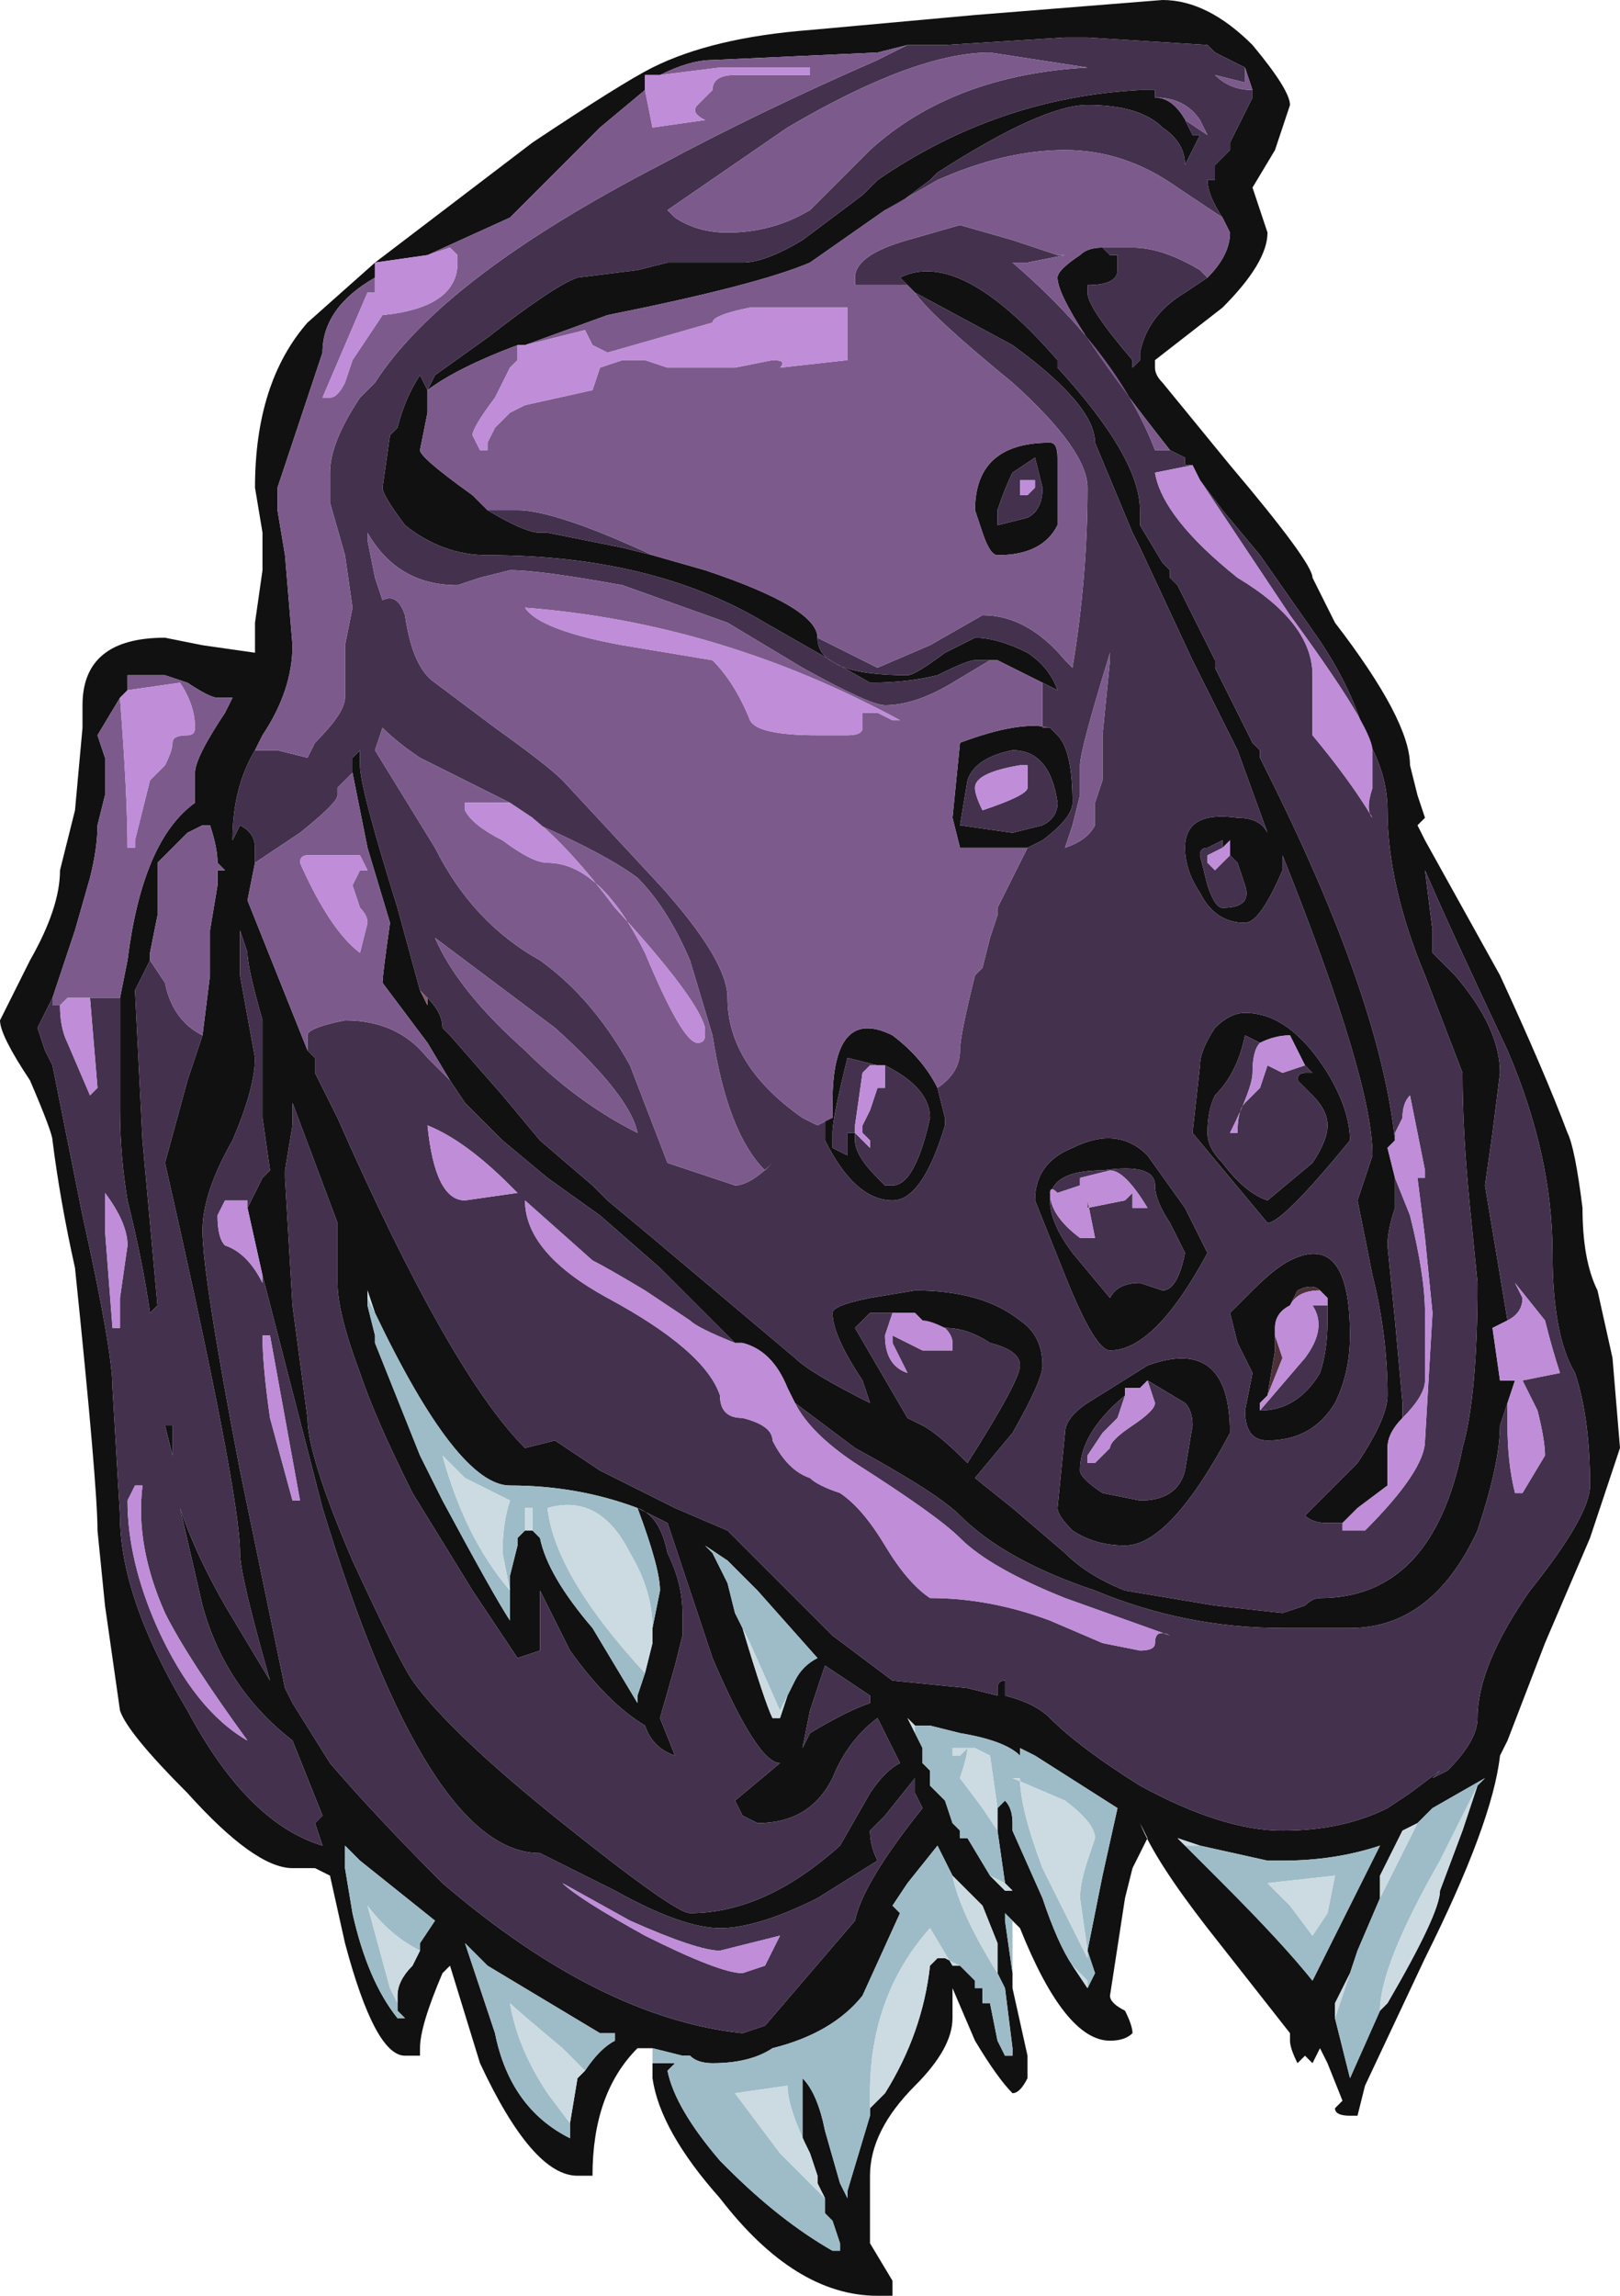 <?xml version="1.0" encoding="UTF-8" standalone="no"?>
<svg xmlns:ffdec="https://www.free-decompiler.com/flash" xmlns:xlink="http://www.w3.org/1999/xlink" ffdec:objectType="frame" height="107.1px" width="75.6px" xmlns="http://www.w3.org/2000/svg">
  <g transform="matrix(1.0, 0.0, 0.0, 1.0, 31.85, 73.85)">
    <use ffdec:characterId="291" height="15.3" transform="matrix(7.0, 0.0, 0.0, 7.0, -31.85, -73.85)" width="10.8" xlink:href="#shape0"/>
  </g>
  <defs>
    <g id="shape0" transform="matrix(1.0, 0.0, 0.0, 1.0, 4.55, 10.55)">
      <path d="M3.75 -10.1 L3.55 -10.2 3.5 -10.25 2.7 -10.3 2.55 -10.3 1.75 -10.25 1.5 -10.25 1.3 -10.2 0.2 -10.15 Q0.05 -10.15 -0.15 -10.05 L-0.25 -10.05 -0.25 -9.95 -0.55 -9.7 -1.15 -9.1 -1.7 -8.85 -2.05 -8.8 -1.0 -9.6 Q-0.4 -10.0 -0.2 -10.1 0.2 -10.3 0.85 -10.35 L1.95 -10.45 3.2 -10.55 Q3.5 -10.55 3.8 -10.25 4.05 -9.95 4.05 -9.85 L3.95 -9.55 3.8 -9.3 3.9 -9.0 Q3.9 -8.8 3.6 -8.5 L3.15 -8.15 3.15 -8.1 Q3.15 -8.05 3.2 -8.0 L3.65 -7.45 Q4.2 -6.8 4.2 -6.7 L4.35 -6.4 Q4.85 -5.75 4.85 -5.45 L4.9 -5.25 4.95 -5.1 4.9 -5.05 4.95 -4.95 5.45 -4.05 Q5.75 -3.4 5.9 -3.0 5.95 -2.9 6.0 -2.5 6.0 -2.15 6.1 -1.95 L6.2 -1.5 6.25 -0.9 6.05 -0.3 5.75 0.4 5.5 1.05 5.45 1.15 Q5.4 1.6 4.95 2.5 L4.55 3.35 4.5 3.55 Q4.55 3.55 4.45 3.55 4.35 3.55 4.35 3.5 L4.4 3.45 4.3 3.2 4.25 3.1 4.2 3.2 4.15 3.15 4.1 3.2 Q4.05 3.1 4.05 3.05 L4.05 3.0 3.5 2.3 Q3.15 1.85 3.05 1.6 L3.1 1.7 3.0 1.9 2.95 2.1 2.85 2.75 Q2.85 2.8 2.95 2.85 3.0 2.95 3.0 3.0 2.95 3.05 2.85 3.05 2.55 3.05 2.25 2.3 L2.2 2.25 2.15 2.2 2.15 2.25 2.2 2.6 2.2 2.7 2.3 3.15 2.3 3.3 Q2.25 3.4 2.2 3.4 2.1 3.3 1.95 3.05 L1.8 2.7 1.8 2.9 Q1.8 3.1 1.55 3.35 1.25 3.65 1.25 3.95 L1.25 4.4 1.4 4.65 1.4 4.75 1.3 4.75 Q0.75 4.75 0.25 4.1 -0.15 3.65 -0.2 3.3 L-0.2 3.2 -0.05 3.2 -0.1 3.25 Q-0.05 3.5 0.25 3.85 L0.3 3.9 Q0.65 4.25 1.0 4.45 L1.05 4.45 1.05 4.4 1.0 4.25 0.95 4.2 0.95 4.1 0.9 4.0 0.9 3.95 0.85 3.8 0.8 3.7 0.8 3.3 Q0.9 3.4 0.95 3.65 L1.05 4.0 1.1 4.1 1.1 4.05 1.25 3.55 1.25 3.5 1.35 3.4 Q1.6 3.0 1.65 2.55 L1.7 2.5 1.75 2.5 1.85 2.55 1.95 2.65 1.95 2.7 2.0 2.7 2.0 2.8 2.05 2.8 2.1 3.05 2.15 3.15 2.2 3.15 2.2 3.1 2.15 2.7 2.1 2.6 2.1 2.4 2.0 2.15 1.8 1.95 1.7 1.75 1.5 2.0 1.4 2.15 1.45 2.2 1.2 2.75 Q1.0 3.0 0.6 3.1 0.45 3.2 0.2 3.2 0.1 3.2 0.05 3.15 L0.0 3.15 -0.2 3.1 -0.3 3.1 Q-0.6 3.4 -0.6 3.95 L-0.7 3.95 Q-1.0 3.95 -1.35 3.2 L-1.55 2.55 -1.6 2.6 Q-1.75 2.95 -1.75 3.1 L-1.75 3.15 -1.85 3.15 Q-2.05 3.15 -2.25 2.4 L-2.35 1.95 -2.45 1.9 Q-2.55 1.9 -2.6 1.9 -2.85 1.9 -3.3 1.4 -3.7 1.0 -3.75 0.85 L-3.85 0.15 -3.9 -0.35 Q-3.9 -0.65 -4.05 -2.1 -4.15 -2.55 -4.2 -2.95 -4.2 -3.0 -4.35 -3.35 -4.55 -3.65 -4.55 -3.75 L-4.35 -4.15 Q-4.15 -4.5 -4.15 -4.75 L-4.05 -5.15 -4.0 -5.7 -4.0 -5.85 Q-4.0 -6.3 -3.45 -6.3 L-3.2 -6.25 -2.85 -6.2 Q-2.85 -6.3 -2.85 -6.4 L-2.8 -6.75 -2.8 -7.0 -2.85 -7.3 Q-2.85 -8.0 -2.5 -8.4 L-2.05 -8.8 -2.05 -8.7 Q-2.4 -8.5 -2.4 -8.2 L-2.7 -7.3 -2.7 -7.15 -2.65 -6.85 -2.6 -6.25 Q-2.6 -5.95 -2.8 -5.65 L-2.85 -5.55 Q-3.0 -5.3 -3.0 -4.95 L-2.95 -5.05 Q-2.85 -5.0 -2.85 -4.9 L-2.85 -4.8 -2.9 -4.55 -2.5 -3.55 -2.45 -3.5 -2.45 -3.4 -2.3 -3.1 Q-1.55 -1.4 -1.05 -0.9 L-0.85 -0.95 -0.55 -0.75 -0.05 -0.5 0.3 -0.35 0.5 -0.15 Q0.65 0.0 1.0 0.35 L1.4 0.65 1.9 0.7 2.1 0.75 2.1 0.7 Q2.1 0.65 2.15 0.65 L2.15 0.75 Q2.35 0.8 2.45 0.9 2.65 1.1 3.05 1.35 3.6 1.65 4.0 1.65 4.4 1.65 4.7 1.5 L4.85 1.4 5.05 1.25 5.0 1.3 5.1 1.25 Q5.3 1.05 5.3 0.9 5.3 0.55 5.65 0.05 6.05 -0.45 6.05 -0.65 6.05 -1.1 5.95 -1.4 5.8 -1.65 5.8 -2.2 5.8 -2.85 5.5 -3.55 5.1 -4.4 4.95 -4.75 L5.0 -4.35 5.0 -4.2 5.15 -4.05 Q5.45 -3.7 5.45 -3.4 L5.4 -3.0 5.35 -2.65 5.5 -1.75 5.4 -1.7 5.45 -1.35 5.55 -1.35 5.5 -1.2 5.45 -1.05 Q5.45 -0.8 5.3 -0.35 5.0 0.3 4.45 0.3 L4.0 0.3 Q3.35 0.3 2.75 0.05 2.15 -0.15 1.85 -0.45 1.7 -0.6 1.15 -0.9 L0.75 -1.2 0.7 -1.3 Q0.6 -1.55 0.4 -1.6 L0.35 -1.6 -0.15 -2.1 -0.55 -2.45 -0.9 -2.7 -1.2 -2.95 -1.45 -3.2 -1.55 -3.35 -1.7 -3.6 -2.0 -4.0 Q-2.0 -4.05 -1.95 -4.4 L-2.1 -4.9 -2.2 -5.4 -2.2 -5.5 -2.15 -5.55 -2.15 -5.45 Q-2.15 -5.3 -1.9 -4.5 L-1.75 -3.95 -1.7 -3.85 -1.7 -3.9 Q-1.6 -3.8 -1.6 -3.7 L-1.55 -3.65 -1.2 -3.25 -0.95 -2.95 -0.6 -2.65 -0.5 -2.55 -0.2 -2.3 0.75 -1.5 Q0.85 -1.4 1.25 -1.2 L1.2 -1.35 Q1.0 -1.65 1.0 -1.8 1.0 -1.85 1.25 -1.9 L1.55 -1.95 Q2.0 -1.95 2.25 -1.75 2.4 -1.65 2.4 -1.45 2.4 -1.35 2.2 -1.0 L1.95 -0.7 2.2 -0.5 2.55 -0.2 Q2.7 -0.05 2.95 0.05 L3.55 0.15 4.0 0.2 4.15 0.15 Q4.2 0.1 4.25 0.1 5.0 0.1 5.2 -0.9 5.3 -1.25 5.3 -2.0 L5.25 -2.5 Q5.2 -3.0 5.2 -3.4 L4.95 -4.05 Q4.7 -4.65 4.7 -5.15 4.7 -5.4 4.55 -5.65 4.45 -6.0 4.2 -6.35 L3.85 -6.85 3.6 -7.15 3.45 -7.35 3.4 -7.45 3.35 -7.45 3.35 -7.5 3.25 -7.55 Q2.5 -8.5 2.5 -8.7 2.5 -8.75 2.65 -8.85 2.7 -8.9 2.8 -8.9 L2.85 -8.85 2.9 -8.85 2.9 -8.75 Q2.9 -8.65 2.7 -8.65 2.7 -8.7 2.7 -8.6 2.7 -8.5 3.0 -8.15 L3.0 -8.1 3.05 -8.15 3.05 -8.2 Q3.1 -8.45 3.35 -8.6 L3.5 -8.7 Q3.65 -8.85 3.65 -9.0 L3.6 -9.1 Q3.5 -9.25 3.5 -9.35 L3.55 -9.35 3.55 -9.45 3.65 -9.55 3.65 -9.6 3.8 -9.9 3.8 -9.95 3.75 -10.1 M1.5 -8.65 L1.45 -8.7 Q1.85 -8.9 2.5 -8.15 L2.5 -8.1 Q3.05 -7.5 3.05 -7.15 L3.05 -7.05 3.2 -6.8 3.25 -6.75 3.25 -6.7 3.3 -6.65 3.55 -6.15 3.55 -6.1 3.8 -5.6 3.85 -5.55 3.85 -5.5 3.9 -5.4 Q4.65 -3.9 4.75 -2.95 L4.7 -2.9 4.75 -2.7 4.75 -2.5 Q4.7 -2.35 4.7 -2.25 L4.75 -1.75 4.8 -1.2 4.8 -1.1 Q4.7 -1.0 4.7 -0.9 L4.7 -0.65 4.5 -0.5 4.4 -0.4 4.3 -0.4 Q4.2 -0.4 4.15 -0.45 L4.5 -0.8 Q4.7 -1.1 4.7 -1.25 4.7 -1.65 4.6 -2.05 L4.5 -2.55 4.6 -2.85 Q4.6 -3.35 4.0 -4.85 L4.0 -4.75 Q3.85 -4.4 3.75 -4.4 3.55 -4.4 3.45 -4.6 3.35 -4.75 3.35 -4.9 3.35 -5.15 3.7 -5.1 3.85 -5.1 3.9 -5.0 L3.7 -5.55 3.4 -6.15 3.05 -6.9 3.0 -7.0 2.75 -7.6 Q2.75 -7.85 2.2 -8.25 L1.55 -8.6 1.5 -8.65 M0.9 -6.3 Q0.9 -6.05 1.5 -6.05 1.55 -6.05 1.75 -6.2 L1.95 -6.3 Q2.1 -6.3 2.3 -6.2 2.45 -6.1 2.5 -5.95 2.4 -6.0 2.3 -6.05 L2.1 -6.15 1.95 -6.15 Q1.9 -6.15 1.7 -6.05 1.5 -6.0 1.25 -6.0 L0.55 -6.4 Q-0.2 -6.85 -1.3 -6.85 -1.6 -6.85 -1.85 -7.05 -2.0 -7.25 -2.0 -7.3 L-1.95 -7.65 -1.9 -7.7 Q-1.85 -7.9 -1.75 -8.05 L-1.7 -7.95 -1.65 -8.05 -1.3 -8.3 Q-0.85 -8.65 -0.7 -8.7 L-0.3 -8.75 -0.1 -8.8 0.4 -8.8 Q0.55 -8.8 0.8 -8.95 L1.2 -9.25 1.3 -9.35 Q2.1 -9.9 3.05 -9.95 L3.15 -9.95 3.15 -9.9 Q3.3 -9.9 3.4 -9.65 L3.45 -9.65 3.35 -9.45 Q3.35 -9.6 3.2 -9.7 3.05 -9.85 2.7 -9.85 2.4 -9.85 1.7 -9.4 L1.65 -9.35 1.45 -9.2 1.35 -9.15 0.85 -8.8 Q0.5 -8.65 -0.5 -8.45 L-1.05 -8.25 -1.1 -8.25 Q-1.5 -8.1 -1.7 -7.95 L-1.7 -7.8 -1.75 -7.55 Q-1.75 -7.5 -1.4 -7.25 L-1.3 -7.15 Q-1.05 -7.0 -0.95 -7.0 L-0.9 -7.0 -0.4 -6.9 -0.2 -6.85 0.15 -6.75 Q0.9 -6.5 0.9 -6.3 M2.45 -5.7 L2.5 -5.65 Q2.6 -5.55 2.6 -5.2 2.6 -5.1 2.4 -4.95 L2.3 -4.9 1.85 -4.9 1.8 -5.1 1.85 -5.6 Q2.25 -5.75 2.45 -5.7 M1.7 -3.3 L1.75 -3.1 1.75 -3.05 Q1.6 -2.55 1.4 -2.55 1.15 -2.55 0.95 -2.95 L0.95 -3.1 1.0 -3.1 1.0 -3.2 Q1.0 -3.85 1.4 -3.65 1.6 -3.5 1.7 -3.3 M2.5 -7.5 L2.5 -7.05 Q2.4 -6.85 2.1 -6.85 2.05 -6.85 2.0 -7.0 L1.95 -7.15 Q1.95 -7.6 2.45 -7.6 2.5 -7.6 2.5 -7.5 M2.4 -7.3 L2.35 -7.5 2.2 -7.4 Q2.15 -7.3 2.1 -7.15 L2.1 -7.05 2.3 -7.1 Q2.4 -7.15 2.4 -7.3 M3.6 -4.9 L3.6 -4.95 3.5 -4.9 Q3.45 -4.9 3.45 -4.85 L3.5 -4.65 Q3.55 -4.5 3.6 -4.5 3.8 -4.5 3.75 -4.65 L3.7 -4.8 3.65 -4.85 3.65 -4.95 3.6 -4.9 M3.85 -3.6 L3.75 -3.65 Q3.7 -3.4 3.55 -3.25 3.5 -3.15 3.5 -3.0 3.5 -2.9 3.6 -2.8 3.75 -2.6 3.9 -2.55 L4.2 -2.8 Q4.3 -2.95 4.3 -3.05 4.3 -3.15 4.2 -3.25 L4.1 -3.35 Q4.1 -3.4 4.15 -3.4 L4.2 -3.4 4.15 -3.45 4.05 -3.65 Q3.95 -3.65 3.85 -3.6 M3.75 -3.8 Q4.05 -3.8 4.3 -3.4 4.45 -3.15 4.45 -2.95 4.0 -2.4 3.9 -2.4 L3.4 -3.0 3.45 -3.45 Q3.45 -3.55 3.55 -3.7 3.65 -3.8 3.75 -3.8 M1.9 -5.35 L1.85 -5.05 2.2 -5.0 2.4 -5.05 Q2.5 -5.1 2.5 -5.2 2.45 -5.55 2.2 -5.55 1.95 -5.5 1.9 -5.35 M1.55 -1.8 L1.25 -1.8 1.15 -1.7 1.5 -1.1 1.6 -1.05 Q1.7 -1.0 1.9 -0.8 2.25 -1.35 2.25 -1.45 2.25 -1.55 2.05 -1.6 1.9 -1.7 1.75 -1.7 L1.6 -1.75 1.55 -1.8 M2.6 -2.2 L2.85 -1.9 Q2.9 -2.0 3.05 -2.0 L3.2 -1.95 Q3.3 -1.95 3.35 -2.2 L3.25 -2.4 Q3.15 -2.55 3.15 -2.65 3.15 -2.8 2.8 -2.75 2.45 -2.75 2.45 -2.55 2.45 -2.4 2.6 -2.2 M2.35 -2.55 Q2.35 -2.8 2.6 -2.9 2.9 -3.05 3.1 -2.85 L3.35 -2.5 3.5 -2.2 Q3.15 -1.55 2.85 -1.55 2.75 -1.55 2.55 -2.05 L2.35 -2.55 M1.15 -3.0 L1.15 -2.95 Q1.15 -2.85 1.3 -2.7 L1.35 -2.65 1.4 -2.65 Q1.55 -2.65 1.65 -3.1 1.65 -3.3 1.35 -3.45 L1.3 -3.45 1.1 -3.5 Q1.0 -3.1 1.0 -3.0 L1.0 -2.9 1.1 -2.85 1.1 -3.0 1.15 -3.0 M0.2 -0.2 L0.3 0.0 0.35 0.2 0.4 0.3 Q0.55 0.8 0.6 0.9 L0.65 0.9 0.7 0.75 0.75 0.65 Q0.8 0.55 0.9 0.5 L0.5 0.05 0.3 -0.15 0.15 -0.25 0.2 -0.2 M2.7 -1.2 L3.1 -1.45 Q3.65 -1.65 3.65 -1.0 3.25 -0.25 2.95 -0.25 2.75 -0.25 2.6 -0.35 2.5 -0.45 2.5 -0.5 L2.55 -1.0 Q2.55 -1.1 2.7 -1.2 M2.95 -1.25 Q2.65 -1.0 2.65 -0.75 2.65 -0.7 2.8 -0.6 L3.05 -0.55 Q3.3 -0.55 3.35 -0.75 L3.4 -1.05 Q3.4 -1.15 3.35 -1.2 L3.1 -1.35 3.05 -1.3 2.95 -1.3 2.95 -1.25 M3.8 -1.95 Q3.95 -2.1 4.05 -2.15 4.45 -2.35 4.45 -1.65 4.45 -1.4 4.35 -1.2 4.2 -0.95 3.9 -0.95 3.75 -0.95 3.75 -1.15 L3.8 -1.4 3.7 -1.6 3.65 -1.8 3.8 -1.95 M4.05 -1.85 Q3.95 -1.8 3.95 -1.7 L3.95 -1.65 3.95 -1.55 3.9 -1.25 3.85 -1.2 3.85 -1.15 Q4.1 -1.15 4.25 -1.4 4.3 -1.55 4.3 -1.75 L4.3 -1.85 4.3 -1.9 4.25 -1.95 Q4.2 -2.0 4.1 -1.95 L4.05 -1.85 M5.3 1.35 L5.35 1.3 5.0 1.5 4.9 1.6 4.8 1.65 4.65 1.95 4.65 2.1 4.5 2.45 4.45 2.6 4.35 2.8 4.35 2.9 4.45 3.3 4.65 2.85 4.7 2.8 Q5.05 2.2 5.05 2.05 L5.2 1.65 5.3 1.35 M3.45 1.75 L3.3 1.7 3.6 2.0 Q4.0 2.4 4.2 2.65 L4.65 1.75 Q4.35 1.85 4.0 1.85 L3.9 1.85 3.45 1.75 M2.1 1.65 L2.1 1.5 2.15 1.45 Q2.2 1.5 2.2 1.6 L2.2 1.65 2.4 2.1 Q2.5 2.4 2.6 2.55 L2.7 2.7 2.75 2.6 2.7 2.45 2.8 1.95 2.9 1.5 2.35 1.15 2.25 1.1 2.25 1.15 Q2.15 1.05 1.85 1.0 L1.65 0.95 1.55 0.95 1.5 0.9 1.55 1.0 1.6 1.1 1.6 1.15 1.6 1.2 1.65 1.25 1.65 1.35 1.75 1.45 1.8 1.6 1.85 1.65 1.85 1.7 1.9 1.7 2.05 1.95 2.15 2.05 2.2 2.05 2.15 2.0 2.1 1.65 M-2.9 -2.5 L-2.8 -2.7 -2.75 -2.75 -2.8 -3.1 -2.8 -3.75 Q-2.9 -4.1 -2.9 -4.2 L-2.95 -4.35 -2.95 -4.05 -2.85 -3.5 Q-2.85 -3.3 -3.0 -2.95 -3.2 -2.6 -3.2 -2.35 -3.2 -2.05 -2.95 -0.75 L-2.65 0.7 -2.6 0.8 -2.35 1.2 Q-2.05 1.55 -1.6 2.0 -0.55 2.9 0.4 3.0 L0.55 2.95 1.15 2.25 Q1.2 2.0 1.6 1.5 L1.55 1.4 1.55 1.3 1.35 1.55 1.25 1.65 Q1.25 1.75 1.3 1.85 L0.9 2.1 Q0.5 2.3 0.25 2.3 0.0 2.3 -0.45 2.05 L-0.95 1.8 Q-1.7 1.8 -2.4 -0.5 L-2.8 -2.05 -2.9 -2.5 M0.85 0.85 L0.8 1.1 0.85 1.0 Q1.1 0.85 1.25 0.8 L1.25 0.75 0.95 0.55 0.85 0.85 M0.65 1.2 Q0.5 1.2 0.2 0.5 L-0.1 -0.4 -0.3 -0.5 Q-0.15 -0.45 -0.1 -0.2 0.0 0.0 0.0 0.2 L0.0 0.35 -0.05 0.55 -0.15 0.9 -0.05 1.15 Q-0.2 1.1 -0.25 0.95 -0.5 0.8 -0.75 0.45 L-0.95 0.05 -0.95 0.45 -1.1 0.5 -1.4 0.05 -1.8 -0.6 Q-2.05 -1.1 -2.15 -1.4 -2.3 -1.8 -2.3 -2.0 L-2.3 -2.4 -2.6 -3.2 -2.6 -3.05 -2.65 -2.75 -2.65 -2.7 -2.6 -1.85 -2.5 -1.1 Q-2.5 -0.85 -2.2 -0.15 -1.9 0.5 -1.8 0.65 -1.55 1.0 -0.8 1.6 -0.05 2.2 0.05 2.2 0.55 2.2 1.05 1.75 L1.25 1.4 Q1.35 1.25 1.45 1.2 L1.3 0.9 Q1.1 1.05 1.0 1.3 0.85 1.6 0.5 1.6 L0.4 1.55 0.35 1.45 0.65 1.2 M-3.7 -5.95 L-3.75 -5.9 -3.9 -5.65 -3.85 -5.5 -3.85 -5.25 -3.9 -5.05 Q-3.9 -4.9 -3.95 -4.7 L-4.05 -4.35 -4.2 -3.9 -4.3 -3.7 -4.25 -3.55 -4.2 -3.45 -4.0 -2.45 Q-3.8 -1.55 -3.8 -1.3 L-3.75 -0.45 Q-3.75 0.1 -3.3 0.85 -2.9 1.6 -2.4 1.75 L-2.45 1.6 -2.4 1.55 -2.6 1.05 Q-3.05 0.7 -3.2 0.15 L-3.35 -0.5 Q-3.25 -0.2 -3.05 0.15 L-2.75 0.65 Q-2.95 -0.05 -2.95 -0.2 -2.95 -0.6 -3.45 -2.8 L-3.3 -3.35 -3.2 -3.65 -3.15 -4.05 -3.15 -4.35 -3.1 -4.65 -3.1 -4.75 -3.05 -4.75 -3.1 -4.8 Q-3.1 -4.9 -3.15 -5.05 L-3.2 -5.05 -3.3 -5.0 -3.5 -4.8 -3.5 -4.45 -3.55 -4.2 -3.55 -4.15 -3.65 -3.95 -3.6 -2.95 -3.5 -1.85 -3.55 -1.8 Q-3.6 -2.15 -3.7 -2.55 -3.75 -2.85 -3.75 -3.15 L-3.75 -3.9 -3.7 -4.15 Q-3.6 -4.95 -3.25 -5.2 L-3.25 -5.4 Q-3.25 -5.5 -3.05 -5.8 L-3.0 -5.9 -3.1 -5.9 Q-3.15 -5.9 -3.3 -6.0 L-3.45 -6.05 -3.7 -6.05 -3.7 -5.95 M-3.4 -0.85 L-3.45 -1.05 -3.4 -1.05 -3.4 -0.85 M-2.1 -1.85 L-2.05 -1.65 -2.05 -1.6 -1.75 -0.85 -1.6 -0.55 Q-1.25 0.1 -1.15 0.25 L-1.15 0.05 -1.15 -0.05 -1.1 -0.25 -1.1 -0.3 -1.05 -0.35 -1.0 -0.35 -0.95 -0.3 Q-0.9 -0.05 -0.6 0.3 L-0.3 0.8 -0.3 0.75 -0.25 0.6 -0.2 0.4 -0.2 0.3 -0.15 0.05 Q-0.15 -0.1 -0.3 -0.5 -0.7 -0.65 -1.15 -0.65 -1.5 -0.65 -2.05 -1.8 L-2.1 -1.95 -2.1 -1.85 M-1.75 2.45 L-1.75 2.4 -1.65 2.25 -2.15 1.85 -2.25 1.75 -2.25 1.9 -2.2 2.2 Q-2.1 2.65 -1.9 2.9 L-1.85 2.9 -1.9 2.85 -1.9 2.8 -1.9 2.75 Q-1.9 2.65 -1.8 2.55 L-1.75 2.45 M-0.75 3.6 L-0.7 3.3 -0.65 3.25 Q-0.55 3.1 -0.45 3.05 L-0.45 3.0 -0.55 3.0 -1.3 2.55 -1.45 2.4 -1.25 3.0 Q-1.15 3.5 -0.75 3.7 L-0.75 3.6 M-0.45 3.05 L-0.45 3.05" fill="#111111" fill-rule="evenodd" stroke="none"/>
      <path d="M2.2 2.25 L2.2 2.7 2.2 2.6 2.15 2.25 2.15 2.2 2.2 2.25 M-0.2 3.3 L-0.2 3.1 0.0 3.15 0.05 3.15 Q0.1 3.2 0.2 3.2 0.45 3.2 0.6 3.1 1.0 3.0 1.2 2.75 L1.45 2.2 1.4 2.15 1.5 2.0 1.7 1.75 1.8 1.95 Q1.85 2.2 2.1 2.6 L2.15 2.7 2.2 3.1 2.2 3.15 2.15 3.15 2.1 3.05 2.05 2.8 2.0 2.8 2.0 2.7 1.95 2.7 1.95 2.65 1.85 2.55 1.8 2.55 1.65 2.3 Q1.25 2.75 1.25 3.4 L1.25 3.5 1.25 3.55 1.1 4.05 1.1 4.1 1.05 4.0 0.95 3.65 Q0.9 3.4 0.8 3.3 L0.8 3.7 0.85 3.8 Q0.7 3.5 0.7 3.35 L0.35 3.4 0.65 3.8 0.95 4.1 0.95 4.2 1.0 4.25 1.05 4.4 1.05 4.45 1.0 4.45 Q0.65 4.25 0.3 3.9 L0.25 3.85 Q-0.05 3.5 -0.1 3.25 L-0.05 3.2 -0.2 3.2 -0.2 3.3 M0.2 -0.2 L0.15 -0.25 0.3 -0.15 0.5 0.05 0.9 0.5 Q0.8 0.55 0.75 0.65 L0.7 0.75 0.65 0.85 0.45 0.4 0.4 0.3 0.35 0.2 0.3 0.0 0.2 -0.2 M4.9 1.6 L5.0 1.5 5.35 1.3 5.3 1.35 5.05 1.85 Q4.65 2.55 4.65 2.85 L4.45 3.3 4.35 2.9 4.45 2.6 4.5 2.45 4.65 2.1 4.9 1.6 M3.6 2.0 L3.35 1.75 3.45 1.75 3.9 1.85 4.0 1.85 Q4.35 1.85 4.65 1.75 L4.2 2.65 Q4.0 2.4 3.6 2.0 M4.05 2.15 L4.2 2.35 4.3 2.2 4.35 1.95 3.9 2.0 4.05 2.15 M1.9 1.1 L1.8 1.1 1.8 1.15 1.85 1.15 1.9 1.1 Q1.9 1.15 1.85 1.3 L2.0 1.5 2.1 1.65 2.15 2.0 2.05 1.95 1.9 1.7 1.85 1.7 1.85 1.65 1.8 1.6 1.75 1.45 1.65 1.35 1.65 1.25 1.6 1.2 1.6 1.15 1.6 1.1 1.55 1.0 1.55 0.95 1.65 0.95 1.85 1.0 Q2.15 1.05 2.25 1.15 L2.25 1.1 2.35 1.15 2.9 1.5 2.8 1.95 2.7 2.45 2.75 2.6 2.7 2.7 2.7 2.65 2.6 2.55 Q2.5 2.4 2.4 2.1 L2.2 1.65 2.2 1.6 Q2.2 1.5 2.15 1.45 L2.1 1.5 2.05 1.15 1.95 1.1 1.9 1.1 M2.25 1.3 Q2.25 1.5 2.4 1.9 L2.7 2.5 2.7 2.45 2.65 2.1 Q2.65 2.0 2.7 1.85 L2.75 1.7 Q2.75 1.6 2.55 1.45 L2.2 1.3 2.25 1.3 M-1.15 0.05 L-1.15 0.25 Q-1.25 0.1 -1.6 -0.55 L-1.75 -0.85 -2.05 -1.6 -2.05 -1.65 -2.1 -1.85 -2.1 -1.9 -2.05 -1.8 Q-1.5 -0.65 -1.15 -0.65 -0.7 -0.65 -0.3 -0.5 -0.15 -0.1 -0.15 0.05 L-0.2 0.3 Q-0.2 0.05 -0.35 -0.2 -0.55 -0.6 -0.9 -0.5 -0.85 -0.05 -0.25 0.6 L-0.3 0.75 -0.3 0.8 -0.6 0.3 Q-0.9 -0.05 -0.95 -0.3 L-1.0 -0.35 -1.0 -0.5 -1.05 -0.5 -1.05 -0.35 -1.1 -0.3 -1.1 -0.25 -1.15 -0.05 -1.15 0.05 -1.2 -0.2 Q-1.2 -0.4 -1.15 -0.55 L-1.45 -0.7 -1.6 -0.85 Q-1.45 -0.3 -1.15 0.05 M-1.9 2.8 L-1.9 2.85 -1.85 2.9 -1.9 2.9 Q-2.1 2.65 -2.2 2.2 L-2.25 1.9 -2.25 1.75 -2.15 1.85 -1.65 2.25 -1.75 2.4 -1.75 2.45 Q-1.95 2.35 -2.1 2.15 L-1.95 2.7 -1.9 2.8 M-0.65 3.25 L-0.8 3.1 Q-1.1 2.85 -1.15 2.8 -1.1 3.1 -0.9 3.4 L-0.75 3.6 -0.75 3.7 Q-1.15 3.5 -1.25 3.0 L-1.45 2.4 -1.3 2.55 -0.55 3.0 -0.45 3.0 -0.45 3.05 Q-0.55 3.1 -0.65 3.25" fill="#9ebcc7" fill-rule="evenodd" stroke="none"/>
      <path d="M0.15 -0.25 L0.2 -0.2 0.15 -0.25 M0.4 0.3 L0.45 0.4 0.65 0.85 0.7 0.75 0.65 0.9 0.6 0.9 Q0.55 0.8 0.4 0.3 M5.3 1.35 L5.2 1.65 5.05 2.05 Q5.05 2.2 4.7 2.8 L4.65 2.85 Q4.65 2.55 5.05 1.85 L5.3 1.35 M4.35 2.9 L4.35 2.8 4.45 2.6 4.35 2.9 M4.65 2.1 L4.65 1.95 4.8 1.65 4.9 1.6 4.65 2.1 M3.45 1.75 L3.35 1.75 3.6 2.0 3.3 1.7 3.45 1.75 M4.05 2.15 L3.9 2.0 4.35 1.95 4.3 2.2 4.2 2.35 4.05 2.15 M1.9 1.1 L1.85 1.15 1.8 1.15 1.8 1.1 1.9 1.1 1.95 1.1 2.05 1.15 2.1 1.5 2.1 1.65 2.0 1.5 1.85 1.3 Q1.9 1.15 1.9 1.1 M2.6 2.55 L2.7 2.65 2.7 2.7 2.6 2.55 M1.55 0.95 L1.55 1.0 1.5 0.9 1.55 0.95 M1.6 1.15 L1.6 1.2 1.6 1.15 M2.05 1.95 L2.15 2.0 2.2 2.05 2.15 2.05 2.05 1.95 M2.25 1.3 L2.2 1.3 2.55 1.45 Q2.75 1.6 2.75 1.7 L2.7 1.85 Q2.65 2.0 2.65 2.1 L2.7 2.45 2.7 2.5 2.4 1.9 Q2.25 1.5 2.25 1.3 M0.95 4.1 L0.65 3.8 0.35 3.4 0.7 3.35 Q0.7 3.5 0.85 3.8 L0.9 3.95 0.9 4.0 0.95 4.1 M1.25 3.5 L1.25 3.4 Q1.25 2.75 1.65 2.3 L1.8 2.55 1.85 2.55 1.75 2.5 1.7 2.5 1.65 2.55 Q1.6 3.0 1.35 3.4 L1.25 3.5 M2.1 3.05 L2.15 3.15 2.1 3.05 M2.1 2.6 Q1.85 2.2 1.8 1.95 L2.0 2.15 2.1 2.4 2.1 2.6 M-1.15 0.05 Q-1.45 -0.3 -1.6 -0.85 L-1.45 -0.7 -1.15 -0.55 Q-1.2 -0.4 -1.2 -0.2 L-1.15 0.05 -1.15 -0.05 -1.15 0.05 M-1.05 -0.35 L-1.05 -0.5 -1.0 -0.5 -1.0 -0.35 -1.05 -0.35 M-0.25 0.6 Q-0.85 -0.05 -0.9 -0.5 -0.55 -0.6 -0.35 -0.2 -0.2 0.05 -0.2 0.3 L-0.2 0.4 -0.25 0.6 M-2.05 -1.8 L-2.1 -1.9 -2.1 -1.85 -2.1 -1.95 -2.05 -1.8 M-1.9 2.8 L-1.95 2.7 -2.1 2.15 Q-1.95 2.35 -1.75 2.45 L-1.8 2.55 Q-1.9 2.65 -1.9 2.75 L-1.9 2.8 M-0.75 3.6 L-0.9 3.4 Q-1.1 3.1 -1.15 2.8 -1.1 2.85 -0.8 3.1 L-0.65 3.25 -0.7 3.3 -0.75 3.6 M-0.45 3.05 L-0.45 3.05" fill="#ccdbe1" fill-rule="evenodd" stroke="none"/>
      <path d="M-1.75 -3.95 L-1.7 -3.9 -1.7 -3.85 -1.75 -3.95 M-1.55 -3.65 L-1.2 -3.25 -1.55 -3.65 M3.55 -9.45 L3.65 -9.55 3.55 -9.45 M3.0 -8.15 L3.0 -8.1 3.05 -8.15 3.0 -8.1 3.0 -8.15" fill="#8c5b6c" fill-rule="evenodd" stroke="none"/>
      <path d="M4.05 -1.85 L4.1 -1.95 Q4.2 -2.0 4.25 -1.95 4.1 -1.95 4.05 -1.85 M3.9 -1.25 L3.95 -1.55 3.95 -1.65 4.0 -1.5 3.9 -1.25" fill="#4d313a" fill-rule="evenodd" stroke="none"/>
      <path d="M3.25 0.35 L3.25 0.35" fill="#e695ae" fill-rule="evenodd" stroke="none"/>
      <path d="M1.5 -10.25 L1.75 -10.25 2.55 -10.3 2.7 -10.3 3.5 -10.25 3.55 -10.2 3.75 -10.1 3.75 -10.0 3.55 -10.05 Q3.65 -9.95 3.8 -9.95 L3.8 -9.9 3.65 -9.6 3.65 -9.55 3.55 -9.45 3.55 -9.35 3.5 -9.35 Q3.5 -9.25 3.6 -9.1 L3.3 -9.3 Q2.95 -9.55 2.55 -9.55 2.15 -9.55 1.7 -9.35 L1.35 -9.15 1.45 -9.2 1.65 -9.35 1.7 -9.4 Q2.4 -9.85 2.7 -9.85 3.05 -9.85 3.2 -9.7 3.35 -9.6 3.35 -9.45 L3.45 -9.65 3.4 -9.65 3.35 -9.75 3.5 -9.65 3.45 -9.75 Q3.35 -9.9 3.15 -9.9 L3.15 -9.95 3.05 -9.95 Q2.1 -9.9 1.3 -9.35 L1.2 -9.25 0.8 -8.95 Q0.55 -8.8 0.4 -8.8 L-0.1 -8.8 -0.3 -8.75 -0.7 -8.7 Q-0.85 -8.65 -1.3 -8.3 L-1.65 -8.05 -1.7 -7.95 -1.75 -8.05 Q-1.85 -7.9 -1.9 -7.7 L-1.95 -7.65 -2.0 -7.3 Q-2.0 -7.25 -1.85 -7.05 -1.6 -6.85 -1.3 -6.85 -0.2 -6.85 0.55 -6.4 L1.25 -6.0 Q1.5 -6.0 1.7 -6.05 1.9 -6.15 1.95 -6.15 L2.1 -6.15 2.05 -6.15 1.8 -6.0 Q1.55 -5.85 1.35 -5.85 1.25 -5.85 0.8 -6.1 L0.3 -6.4 -0.4 -6.65 Q-0.95 -6.75 -1.15 -6.75 L-1.35 -6.7 -1.5 -6.65 Q-1.9 -6.65 -2.1 -7.0 L-2.1 -6.95 -2.05 -6.7 -2.0 -6.55 Q-1.9 -6.6 -1.85 -6.45 -1.8 -6.1 -1.65 -6.0 L-1.25 -5.7 Q-0.9 -5.45 -0.8 -5.35 L-0.15 -4.65 Q0.3 -4.15 0.3 -3.9 0.3 -3.45 0.8 -3.1 L0.9 -3.05 1.0 -3.1 0.95 -3.1 0.95 -2.95 Q1.15 -2.55 1.4 -2.55 1.6 -2.55 1.75 -3.05 L1.75 -3.1 1.7 -3.3 Q1.85 -3.4 1.85 -3.55 1.85 -3.65 1.95 -4.05 L2.0 -4.1 2.05 -4.3 2.1 -4.45 2.1 -4.5 Q2.15 -4.6 2.2 -4.7 L2.3 -4.9 2.4 -4.95 Q2.6 -5.1 2.6 -5.2 2.6 -5.55 2.5 -5.65 L2.45 -5.7 2.4 -5.7 Q2.4 -5.8 2.4 -6.0 L2.3 -6.05 Q2.4 -6.0 2.5 -5.95 2.45 -6.1 2.3 -6.2 2.1 -6.3 1.95 -6.3 L1.75 -6.2 Q1.55 -6.05 1.5 -6.05 0.9 -6.05 0.9 -6.3 L1.3 -6.1 1.65 -6.25 2.0 -6.45 Q2.3 -6.45 2.55 -6.15 L2.6 -6.1 Q2.7 -6.7 2.7 -7.3 2.7 -7.55 2.2 -8.0 1.65 -8.45 1.55 -8.6 L2.2 -8.25 Q2.75 -7.85 2.75 -7.6 L3.0 -7.0 3.05 -6.9 3.4 -6.15 3.7 -5.55 3.9 -5.0 Q3.85 -5.1 3.7 -5.1 3.35 -5.15 3.35 -4.9 3.35 -4.75 3.45 -4.6 3.55 -4.4 3.75 -4.4 3.85 -4.4 4.0 -4.75 L4.0 -4.85 Q4.6 -3.35 4.6 -2.85 L4.5 -2.55 4.6 -2.05 Q4.7 -1.65 4.7 -1.25 4.7 -1.1 4.5 -0.8 L4.15 -0.45 Q4.2 -0.4 4.3 -0.4 L4.4 -0.4 4.4 -0.35 4.55 -0.35 Q4.95 -0.75 4.95 -0.95 L5.0 -1.8 4.95 -2.3 4.9 -2.7 4.95 -2.7 4.95 -2.75 4.85 -3.25 Q4.8 -3.2 4.8 -3.1 L4.75 -3.0 4.75 -2.95 Q4.65 -3.9 3.9 -5.4 L3.85 -5.5 3.85 -5.55 3.8 -5.6 3.55 -6.1 3.55 -6.15 3.3 -6.65 3.25 -6.7 3.25 -6.75 3.2 -6.8 3.05 -7.05 3.05 -7.15 Q3.05 -7.5 2.5 -8.1 L2.5 -8.15 Q1.85 -8.9 1.45 -8.7 L1.5 -8.65 1.15 -8.65 1.15 -8.7 Q1.15 -8.85 1.5 -8.95 L1.85 -9.05 2.2 -8.95 2.5 -8.85 2.55 -8.85 2.3 -8.8 2.2 -8.8 Q2.9 -8.2 3.15 -7.55 L3.25 -7.55 3.35 -7.5 3.35 -7.45 3.4 -7.45 3.15 -7.4 Q3.2 -7.1 3.7 -6.7 4.2 -6.4 4.2 -6.05 L4.2 -5.65 Q4.45 -5.35 4.6 -5.1 4.55 -5.15 4.6 -5.3 L4.6 -5.55 Q4.6 -5.7 4.05 -6.45 L3.45 -7.35 3.6 -7.15 3.85 -6.85 4.2 -6.35 Q4.45 -6.0 4.55 -5.65 4.7 -5.4 4.7 -5.15 4.7 -4.65 4.95 -4.05 L5.2 -3.4 Q5.2 -3.0 5.25 -2.5 L5.3 -2.0 Q5.3 -1.25 5.2 -0.9 5.0 0.1 4.25 0.1 4.2 0.1 4.15 0.15 L4.0 0.2 3.55 0.15 2.95 0.05 Q2.7 -0.05 2.55 -0.2 L2.2 -0.5 1.95 -0.7 2.2 -1.0 Q2.4 -1.35 2.4 -1.45 2.4 -1.65 2.25 -1.75 2.0 -1.95 1.55 -1.95 L1.25 -1.9 Q1.0 -1.85 1.0 -1.8 1.0 -1.65 1.2 -1.35 L1.25 -1.2 Q0.85 -1.4 0.75 -1.5 L-0.2 -2.3 -0.5 -2.55 -0.6 -2.65 -0.95 -2.95 -1.2 -3.25 -1.55 -3.65 -1.6 -3.7 Q-1.6 -3.8 -1.7 -3.9 L-1.75 -3.95 -1.9 -4.5 Q-2.15 -5.3 -2.15 -5.45 L-2.15 -5.55 -2.2 -5.5 -2.2 -5.4 -2.3 -5.3 -2.3 -5.25 Q-2.3 -5.2 -2.55 -5.0 L-2.85 -4.8 -2.85 -4.9 Q-2.85 -5.0 -2.95 -5.05 L-3.0 -4.95 Q-3.0 -5.3 -2.85 -5.55 L-2.7 -5.55 -2.5 -5.5 -2.45 -5.6 Q-2.25 -5.8 -2.25 -5.9 L-2.25 -6.25 -2.2 -6.5 -2.25 -6.85 -2.35 -7.2 -2.35 -7.4 Q-2.35 -7.6 -2.15 -7.9 L-2.05 -8.0 Q-1.6 -8.7 -0.15 -9.45 0.5 -9.8 1.3 -10.15 L1.5 -10.25 M2.8 -8.9 L3.0 -8.9 Q3.2 -8.9 3.45 -8.75 L3.5 -8.7 3.35 -8.6 Q3.1 -8.45 3.05 -8.2 L3.05 -8.15 3.0 -8.1 3.0 -8.15 Q2.7 -8.5 2.7 -8.6 2.7 -8.7 2.7 -8.65 2.9 -8.65 2.9 -8.75 L2.9 -8.85 2.85 -8.85 2.8 -8.9 M2.05 -10.2 Q1.55 -10.2 0.7 -9.7 L-0.1 -9.15 -0.05 -9.1 Q0.1 -9.0 0.3 -9.0 0.6 -9.0 0.85 -9.15 L1.25 -9.55 Q1.8 -10.05 2.7 -10.1 L2.05 -10.2 M-1.3 -7.15 L-1.1 -7.15 Q-0.85 -7.15 -0.2 -6.85 L-0.4 -6.9 -0.9 -7.0 -0.95 -7.0 Q-1.05 -7.0 -1.3 -7.15 M2.3 -7.35 L2.25 -7.35 2.25 -7.25 2.3 -7.25 2.35 -7.3 2.35 -7.35 2.3 -7.35 M2.4 -7.3 Q2.4 -7.15 2.3 -7.1 L2.1 -7.05 2.1 -7.15 Q2.15 -7.3 2.2 -7.4 L2.35 -7.5 2.4 -7.3 M3.65 -4.85 L3.7 -4.8 3.75 -4.65 Q3.8 -4.5 3.6 -4.5 3.55 -4.5 3.5 -4.65 L3.45 -4.85 Q3.45 -4.9 3.5 -4.9 L3.6 -4.95 3.6 -4.9 3.5 -4.85 3.5 -4.8 3.55 -4.75 3.65 -4.85 M4.15 -3.45 L4.2 -3.4 4.15 -3.4 Q4.1 -3.4 4.1 -3.35 L4.2 -3.25 Q4.3 -3.15 4.3 -3.05 4.3 -2.95 4.2 -2.8 L3.9 -2.55 Q3.75 -2.6 3.6 -2.8 3.5 -2.9 3.5 -3.0 3.5 -3.15 3.55 -3.25 3.7 -3.4 3.75 -3.65 L3.85 -3.6 Q3.8 -3.55 3.8 -3.4 3.8 -3.3 3.65 -3.0 L3.7 -3.0 Q3.7 -3.15 3.75 -3.2 L3.85 -3.3 3.9 -3.45 4.0 -3.4 4.15 -3.45 M3.75 -3.8 Q3.65 -3.8 3.55 -3.7 3.45 -3.55 3.45 -3.45 L3.4 -3.0 3.9 -2.4 Q4.0 -2.4 4.45 -2.95 4.45 -3.15 4.3 -3.4 4.05 -3.8 3.75 -3.8 M5.5 -1.75 L5.35 -2.65 5.4 -3.0 5.45 -3.4 Q5.45 -3.7 5.15 -4.05 L5.0 -4.2 5.0 -4.35 4.95 -4.75 Q5.1 -4.4 5.5 -3.55 5.8 -2.85 5.8 -2.2 5.8 -1.65 5.95 -1.4 6.05 -1.1 6.05 -0.65 6.05 -0.45 5.65 0.05 5.3 0.55 5.3 0.9 5.3 1.05 5.1 1.25 L5.0 1.3 5.05 1.25 4.85 1.4 4.7 1.5 Q4.4 1.65 4.0 1.65 3.6 1.65 3.05 1.35 2.65 1.1 2.45 0.9 2.35 0.8 2.15 0.75 L2.15 0.65 Q2.1 0.65 2.1 0.7 L2.1 0.75 1.9 0.7 1.4 0.65 1.0 0.35 Q0.65 0.0 0.5 -0.15 L0.3 -0.35 -0.05 -0.5 -0.55 -0.75 -0.85 -0.95 -1.05 -0.9 Q-1.55 -1.4 -2.3 -3.1 L-2.45 -3.4 -2.45 -3.5 -2.5 -3.55 -2.5 -3.65 Q-2.5 -3.7 -2.25 -3.75 -1.9 -3.75 -1.7 -3.5 L-1.55 -3.35 -1.45 -3.2 -1.2 -2.95 -0.9 -2.7 -0.55 -2.45 -0.15 -2.1 0.35 -1.6 Q0.1 -1.7 0.05 -1.75 L-0.25 -1.95 Q-0.5 -2.1 -0.6 -2.15 L-1.05 -2.55 Q-1.05 -2.2 -0.5 -1.9 0.15 -1.55 0.25 -1.25 0.25 -1.1 0.4 -1.1 0.6 -1.05 0.6 -0.95 0.7 -0.75 0.85 -0.7 0.9 -0.65 1.05 -0.6 1.2 -0.5 1.35 -0.25 1.5 0.0 1.65 0.1 2.05 0.1 2.45 0.25 L2.8 0.4 3.05 0.45 Q3.15 0.45 3.15 0.4 3.15 0.3 3.25 0.35 L2.55 0.1 Q2.05 -0.1 1.85 -0.3 1.7 -0.45 1.15 -0.8 0.85 -1.0 0.75 -1.2 L1.15 -0.9 Q1.7 -0.6 1.85 -0.45 2.15 -0.15 2.75 0.05 3.35 0.3 4.0 0.3 L4.45 0.3 Q5.0 0.3 5.3 -0.35 5.45 -0.8 5.45 -1.05 L5.5 -1.2 5.5 -1.05 Q5.5 -0.8 5.55 -0.6 L5.6 -0.6 5.75 -0.85 Q5.75 -0.95 5.7 -1.15 L5.6 -1.35 5.85 -1.4 Q5.8 -1.55 5.75 -1.75 L5.55 -2.0 5.6 -1.9 Q5.6 -1.8 5.5 -1.75 M2.85 -6.3 Q2.85 -6.25 2.85 -6.2 2.65 -5.55 2.65 -5.45 L2.65 -5.25 2.6 -5.05 2.55 -4.9 Q2.7 -4.95 2.75 -5.05 L2.75 -5.2 2.8 -5.35 2.8 -5.65 2.85 -6.15 2.85 -6.3 M2.3 -5.45 L2.25 -5.45 Q1.95 -5.4 1.95 -5.3 1.95 -5.25 2.0 -5.15 2.3 -5.25 2.3 -5.3 L2.3 -5.45 M1.9 -5.35 Q1.95 -5.5 2.2 -5.55 2.45 -5.55 2.5 -5.2 2.5 -5.1 2.4 -5.05 L2.2 -5.0 1.85 -5.05 1.9 -5.35 M-1.15 -5.2 L-1.75 -5.5 Q-1.9 -5.6 -2.0 -5.7 L-2.05 -5.55 -1.65 -4.9 Q-1.4 -4.4 -0.95 -4.15 -0.6 -3.9 -0.35 -3.45 L-0.1 -2.8 0.35 -2.65 Q0.45 -2.65 0.6 -2.8 L0.55 -2.75 Q0.3 -3.0 0.2 -3.65 L0.05 -4.15 Q-0.1 -4.5 -0.3 -4.7 -0.5 -4.85 -0.95 -5.05 L-1.0 -5.1 -1.15 -5.2 M2.85 -2.75 L2.65 -2.7 2.65 -2.65 2.5 -2.6 Q2.45 -2.65 2.45 -2.6 2.45 -2.45 2.65 -2.3 L2.75 -2.3 2.7 -2.55 2.7 -2.5 2.95 -2.55 3.0 -2.6 3.0 -2.5 3.1 -2.5 Q2.95 -2.75 2.85 -2.75 M1.6 -1.75 L1.75 -1.7 Q1.9 -1.7 2.05 -1.6 2.25 -1.55 2.25 -1.45 2.25 -1.35 1.9 -0.8 1.7 -1.0 1.6 -1.05 L1.5 -1.1 1.15 -1.7 1.25 -1.8 1.55 -1.8 1.4 -1.8 1.35 -1.65 Q1.35 -1.45 1.5 -1.4 L1.4 -1.6 1.4 -1.65 1.6 -1.55 1.8 -1.55 1.8 -1.6 Q1.8 -1.65 1.75 -1.7 1.65 -1.75 1.6 -1.75 M2.35 -2.55 L2.55 -2.05 Q2.75 -1.55 2.85 -1.55 3.15 -1.55 3.5 -2.2 L3.35 -2.5 3.1 -2.85 Q2.9 -3.05 2.6 -2.9 2.35 -2.8 2.35 -2.55 M2.6 -2.2 Q2.45 -2.4 2.45 -2.55 2.45 -2.75 2.8 -2.75 3.15 -2.8 3.15 -2.65 3.15 -2.55 3.25 -2.4 L3.35 -2.2 Q3.3 -1.95 3.2 -1.95 L3.05 -2.0 Q2.9 -2.0 2.85 -1.9 L2.6 -2.2 M1.15 -3.0 L1.25 -2.9 1.25 -2.95 1.2 -3.0 1.2 -3.05 1.25 -3.15 1.3 -3.3 1.35 -3.3 1.35 -3.45 Q1.65 -3.3 1.65 -3.1 1.55 -2.65 1.4 -2.65 L1.35 -2.65 1.3 -2.7 Q1.15 -2.85 1.15 -2.95 L1.15 -3.0 1.1 -3.0 1.1 -2.85 1.0 -2.9 1.0 -3.0 Q1.0 -3.1 1.1 -3.5 L1.3 -3.45 1.25 -3.45 1.2 -3.4 1.15 -3.05 1.15 -3.0 M2.7 -1.2 Q2.55 -1.1 2.55 -1.0 L2.5 -0.5 Q2.5 -0.45 2.6 -0.35 2.75 -0.25 2.95 -0.25 3.25 -0.25 3.65 -1.0 3.65 -1.65 3.1 -1.45 L2.7 -1.2 M2.95 -1.25 L2.9 -1.1 2.8 -1.0 2.7 -0.85 2.7 -0.8 2.75 -0.8 2.85 -0.9 Q2.85 -0.95 3.0 -1.05 3.15 -1.15 3.15 -1.2 L3.1 -1.35 3.05 -1.3 3.1 -1.35 3.35 -1.2 Q3.4 -1.15 3.4 -1.05 L3.35 -0.75 Q3.3 -0.55 3.05 -0.55 L2.8 -0.6 Q2.65 -0.7 2.65 -0.75 2.65 -1.0 2.95 -1.25 M4.75 -2.7 L4.85 -2.45 Q4.95 -2.05 4.95 -1.8 L4.95 -1.35 Q4.95 -1.25 4.8 -1.1 L4.8 -1.2 4.75 -1.75 4.7 -2.25 Q4.7 -2.35 4.75 -2.5 L4.75 -2.7 M3.8 -1.95 L3.65 -1.8 3.7 -1.6 3.8 -1.4 3.75 -1.15 Q3.75 -0.95 3.9 -0.95 4.2 -0.95 4.35 -1.2 4.45 -1.4 4.45 -1.65 4.45 -2.35 4.05 -2.15 3.95 -2.1 3.8 -1.95 M4.3 -1.85 L4.3 -1.75 Q4.3 -1.55 4.25 -1.4 4.1 -1.15 3.85 -1.15 L4.15 -1.5 Q4.3 -1.7 4.2 -1.85 L4.3 -1.85 M3.25 0.35 L3.25 0.35 M-2.8 -2.05 L-2.4 -0.5 Q-1.7 1.8 -0.95 1.8 L-0.45 2.05 Q0.0 2.3 0.25 2.3 0.5 2.3 0.9 2.1 L1.3 1.85 Q1.25 1.75 1.25 1.65 L1.35 1.55 1.55 1.3 1.55 1.4 1.6 1.5 Q1.2 2.0 1.15 2.25 L0.55 2.95 0.4 3.0 Q-0.55 2.9 -1.6 2.0 -2.05 1.55 -2.35 1.2 L-2.6 0.8 -2.65 0.7 -2.95 -0.75 Q-3.2 -2.05 -3.2 -2.35 -3.2 -2.6 -3.0 -2.95 -2.85 -3.3 -2.85 -3.5 L-2.95 -4.05 -2.95 -4.35 -2.9 -4.2 Q-2.9 -4.1 -2.8 -3.75 L-2.8 -3.1 -2.75 -2.75 -2.8 -2.7 -2.9 -2.5 -2.9 -2.55 -3.05 -2.55 -3.1 -2.45 Q-3.1 -2.3 -3.05 -2.25 -2.9 -2.2 -2.8 -2.0 L-2.8 -2.05 M0.65 1.2 L0.35 1.45 0.4 1.55 0.5 1.6 Q0.85 1.6 1.0 1.3 1.1 1.05 1.3 0.9 L1.45 1.2 Q1.35 1.25 1.25 1.4 L1.05 1.75 Q0.55 2.2 0.05 2.2 -0.05 2.2 -0.8 1.6 -1.55 1.0 -1.8 0.65 -1.9 0.5 -2.2 -0.15 -2.5 -0.85 -2.5 -1.1 L-2.6 -1.85 -2.65 -2.7 -2.65 -2.75 -2.6 -3.05 -2.6 -3.2 -2.3 -2.4 -2.3 -2.0 Q-2.3 -1.8 -2.15 -1.4 -2.05 -1.1 -1.8 -0.6 L-1.4 0.05 -1.1 0.5 -0.95 0.45 -0.95 0.05 -0.75 0.45 Q-0.5 0.8 -0.25 0.95 -0.2 1.1 -0.05 1.15 L-0.15 0.9 -0.05 0.55 0.0 0.35 0.0 0.2 Q0.0 0.0 -0.1 -0.2 -0.15 -0.45 -0.3 -0.5 L-0.1 -0.4 0.2 0.5 Q0.5 1.2 0.65 1.2 M0.85 0.85 L0.95 0.55 1.25 0.75 1.25 0.8 Q1.1 0.85 0.85 1.0 L0.8 1.1 0.85 0.85 M0.45 2.4 L0.25 2.45 Q0.1 2.45 -0.35 2.25 L-0.8 2.0 Q-0.7 2.1 -0.25 2.35 0.25 2.6 0.4 2.6 L0.55 2.55 0.65 2.35 0.45 2.4 M-1.65 -4.3 Q-1.5 -3.95 -1.05 -3.55 -0.7 -3.2 -0.3 -3.0 -0.35 -3.25 -0.85 -3.7 L-1.65 -4.3 M-3.75 -3.9 L-3.75 -3.15 Q-3.75 -2.85 -3.7 -2.55 -3.6 -2.15 -3.55 -1.8 L-3.5 -1.85 -3.6 -2.95 -3.65 -3.95 -3.55 -4.15 -3.45 -4.0 Q-3.4 -3.75 -3.2 -3.65 L-3.3 -3.35 -3.45 -2.8 Q-2.95 -0.6 -2.95 -0.2 -2.95 -0.05 -2.75 0.65 L-3.05 0.15 Q-3.25 -0.2 -3.35 -0.5 L-3.2 0.15 Q-3.05 0.7 -2.6 1.05 L-2.4 1.55 -2.45 1.6 -2.4 1.75 Q-2.9 1.6 -3.3 0.85 -3.75 0.1 -3.75 -0.45 L-3.8 -1.3 Q-3.8 -1.55 -4.0 -2.45 L-4.2 -3.45 -4.25 -3.55 -4.3 -3.7 -4.2 -3.9 -4.2 -3.85 -4.15 -3.85 Q-4.15 -3.7 -4.1 -3.6 L-3.95 -3.25 -3.9 -3.3 -3.95 -3.9 -3.75 -3.9 M-3.85 -2.6 L-3.85 -2.35 -3.8 -1.7 -3.75 -1.7 -3.75 -1.9 -3.7 -2.25 Q-3.7 -2.4 -3.85 -2.6 M-3.4 -0.85 L-3.4 -1.05 -3.45 -1.05 -3.4 -0.85 M-1.1 -2.6 L-1.15 -2.65 Q-1.45 -2.95 -1.7 -3.05 -1.65 -2.55 -1.45 -2.55 L-1.1 -2.6 M-3.65 -0.65 L-3.7 -0.55 Q-3.7 -0.15 -3.5 0.3 -3.25 0.85 -2.9 1.05 -3.3 0.5 -3.45 0.2 -3.65 -0.25 -3.6 -0.65 L-3.65 -0.65 M-2.8 -1.65 Q-2.8 -1.45 -2.75 -1.1 L-2.6 -0.55 -2.55 -0.55 -2.75 -1.65 -2.8 -1.65" fill="#43314d" fill-rule="evenodd" stroke="none"/>
      <path d="M1.5 -10.25 L1.3 -10.15 Q0.5 -9.8 -0.15 -9.45 -1.6 -8.7 -2.05 -8.0 L-2.15 -7.9 Q-2.35 -7.6 -2.35 -7.4 L-2.35 -7.2 -2.25 -6.85 -2.2 -6.5 -2.25 -6.25 -2.25 -5.9 Q-2.25 -5.8 -2.45 -5.6 L-2.5 -5.5 -2.7 -5.55 -2.85 -5.55 -2.8 -5.65 Q-2.6 -5.95 -2.6 -6.25 L-2.65 -6.85 -2.7 -7.15 -2.7 -7.3 -2.4 -8.2 Q-2.4 -8.5 -2.05 -8.7 -2.05 -8.65 -2.05 -8.6 L-2.1 -8.6 -2.4 -7.9 -2.35 -7.9 Q-2.3 -7.9 -2.25 -8.0 L-2.2 -8.15 -2.0 -8.45 Q-1.5 -8.5 -1.5 -8.8 L-1.5 -8.85 -1.55 -8.9 -1.7 -8.85 -1.15 -9.1 -0.55 -9.7 -0.25 -9.95 -0.2 -9.7 0.15 -9.75 Q0.05 -9.8 0.1 -9.85 L0.2 -9.95 Q0.2 -10.05 0.35 -10.05 L0.85 -10.05 0.85 -10.1 0.25 -10.1 -0.15 -10.05 Q0.05 -10.15 0.2 -10.15 L1.3 -10.2 1.5 -10.25 M-2.85 -4.8 L-2.55 -5.0 Q-2.3 -5.2 -2.3 -5.25 L-2.3 -5.3 -2.2 -5.4 -2.1 -4.9 -1.95 -4.4 Q-2.0 -4.05 -2.0 -4.0 L-1.7 -3.6 -1.55 -3.35 -1.7 -3.5 Q-1.9 -3.75 -2.25 -3.75 -2.5 -3.7 -2.5 -3.65 L-2.5 -3.55 -2.9 -4.55 -2.85 -4.8 M3.25 -7.55 L3.15 -7.55 Q2.9 -8.2 2.2 -8.8 L2.3 -8.8 2.55 -8.85 2.5 -8.85 2.2 -8.95 1.85 -9.05 1.5 -8.95 Q1.15 -8.85 1.15 -8.7 L1.15 -8.65 1.5 -8.65 1.55 -8.6 Q1.65 -8.45 2.2 -8.0 2.7 -7.55 2.7 -7.3 2.7 -6.7 2.6 -6.1 L2.55 -6.15 Q2.3 -6.45 2.0 -6.45 L1.65 -6.25 1.3 -6.1 0.9 -6.3 Q0.9 -6.5 0.15 -6.75 L-0.2 -6.85 Q-0.85 -7.15 -1.1 -7.15 L-1.3 -7.15 -1.4 -7.25 Q-1.75 -7.5 -1.75 -7.55 L-1.7 -7.8 -1.7 -7.95 Q-1.5 -8.1 -1.1 -8.25 L-1.1 -8.15 -1.15 -8.1 -1.25 -7.9 Q-1.4 -7.7 -1.4 -7.65 L-1.35 -7.55 -1.3 -7.55 -1.3 -7.6 -1.25 -7.7 -1.15 -7.8 -1.05 -7.85 -0.6 -7.95 -0.55 -8.1 -0.4 -8.15 -0.25 -8.15 -0.1 -8.1 0.35 -8.1 0.6 -8.15 Q0.7 -8.15 0.65 -8.1 L1.1 -8.15 1.1 -8.5 0.45 -8.5 Q0.2 -8.45 0.2 -8.4 L-0.5 -8.2 -0.6 -8.25 -0.65 -8.35 -1.05 -8.25 -0.5 -8.45 Q0.5 -8.65 0.85 -8.8 L1.35 -9.15 1.7 -9.35 Q2.15 -9.55 2.55 -9.55 2.95 -9.55 3.3 -9.3 L3.6 -9.1 3.65 -9.0 Q3.65 -8.85 3.5 -8.7 L3.45 -8.75 Q3.2 -8.9 3.0 -8.9 L2.8 -8.9 Q2.7 -8.9 2.65 -8.85 2.5 -8.75 2.5 -8.7 2.5 -8.5 3.25 -7.55 M2.3 -6.05 L2.4 -6.0 Q2.4 -5.8 2.4 -5.7 L2.45 -5.7 Q2.25 -5.75 1.85 -5.6 L1.8 -5.1 1.85 -4.9 2.3 -4.9 2.2 -4.7 Q2.15 -4.6 2.1 -4.5 L2.1 -4.45 2.05 -4.3 2.0 -4.1 1.95 -4.05 Q1.85 -3.65 1.85 -3.55 1.85 -3.4 1.7 -3.3 1.6 -3.5 1.4 -3.65 1.0 -3.85 1.0 -3.2 L1.0 -3.1 0.9 -3.05 0.8 -3.1 Q0.3 -3.45 0.3 -3.9 0.3 -4.15 -0.15 -4.65 L-0.8 -5.35 Q-0.9 -5.45 -1.25 -5.7 L-1.65 -6.0 Q-1.8 -6.1 -1.85 -6.45 -1.9 -6.6 -2.0 -6.55 L-2.05 -6.7 -2.1 -6.95 -2.1 -7.0 Q-1.9 -6.65 -1.5 -6.65 L-1.35 -6.7 -1.15 -6.75 Q-0.95 -6.75 -0.4 -6.65 L0.3 -6.4 0.8 -6.1 Q1.25 -5.85 1.35 -5.85 1.55 -5.85 1.8 -6.0 L2.05 -6.15 2.1 -6.15 2.3 -6.05 M3.15 -9.9 Q3.35 -9.9 3.45 -9.75 L3.5 -9.65 3.35 -9.75 3.4 -9.65 Q3.3 -9.9 3.15 -9.9 M3.8 -9.95 Q3.65 -9.95 3.55 -10.05 L3.75 -10.0 3.75 -10.1 3.8 -9.95 M2.05 -10.2 L2.7 -10.1 Q1.8 -10.05 1.25 -9.55 L0.85 -9.15 Q0.6 -9.0 0.3 -9.0 0.1 -9.0 -0.05 -9.1 L-0.1 -9.15 0.7 -9.7 Q1.55 -10.2 2.05 -10.2 M2.5 -7.5 Q2.5 -7.6 2.45 -7.6 1.95 -7.6 1.95 -7.15 L2.0 -7.0 Q2.05 -6.85 2.1 -6.85 2.4 -6.85 2.5 -7.05 L2.5 -7.5 M2.85 -6.3 L2.85 -6.15 2.8 -5.65 2.8 -5.35 2.75 -5.2 2.75 -5.05 Q2.7 -4.95 2.55 -4.9 L2.6 -5.05 2.65 -5.25 2.65 -5.45 Q2.65 -5.55 2.85 -6.2 2.85 -6.25 2.85 -6.3 M1.5 -5.75 L1.45 -5.75 Q0.25 -6.4 -1.05 -6.5 -0.95 -6.35 -0.4 -6.25 L0.2 -6.15 Q0.35 -6.0 0.45 -5.75 0.5 -5.65 0.9 -5.65 L1.1 -5.65 Q1.2 -5.65 1.2 -5.7 L1.2 -5.8 1.3 -5.8 1.4 -5.75 1.5 -5.75 M-1.0 -5.1 L-0.95 -5.05 Q-0.5 -4.85 -0.3 -4.7 -0.1 -4.5 0.05 -4.15 L0.2 -3.65 Q0.3 -3.0 0.55 -2.75 L0.6 -2.8 Q0.45 -2.65 0.35 -2.65 L-0.1 -2.8 -0.35 -3.45 Q-0.6 -3.9 -0.95 -4.15 -1.4 -4.4 -1.65 -4.9 L-2.05 -5.55 -2.0 -5.7 Q-1.9 -5.6 -1.75 -5.5 L-1.15 -5.2 -1.45 -5.2 -1.45 -5.15 Q-1.4 -5.05 -1.2 -4.95 -1.0 -4.8 -0.9 -4.8 -0.55 -4.8 -0.25 -4.2 0.0 -3.6 0.1 -3.6 0.15 -3.6 0.15 -3.65 L0.15 -3.7 Q0.1 -3.9 -0.45 -4.5 -0.75 -4.9 -1.0 -5.1 M-2.1 -4.75 L-2.15 -4.85 -2.5 -4.85 Q-2.55 -4.85 -2.55 -4.8 -2.35 -4.35 -2.15 -4.2 L-2.1 -4.4 Q-2.1 -4.45 -2.15 -4.5 L-2.2 -4.65 -2.15 -4.75 -2.1 -4.75 M-1.65 -4.3 L-0.85 -3.7 Q-0.35 -3.25 -0.3 -3.0 -0.7 -3.2 -1.05 -3.55 -1.5 -3.95 -1.65 -4.3 M-3.7 -5.95 L-3.7 -6.05 -3.45 -6.05 -3.3 -6.0 Q-3.15 -5.9 -3.1 -5.9 L-3.0 -5.9 -3.05 -5.8 Q-3.25 -5.5 -3.25 -5.4 L-3.25 -5.2 Q-3.6 -4.95 -3.7 -4.15 L-3.75 -3.9 -3.95 -3.9 -4.1 -3.9 -4.15 -3.85 -4.2 -3.85 -4.2 -3.9 -4.05 -4.35 -3.95 -4.7 Q-3.9 -4.9 -3.9 -5.05 L-3.85 -5.25 -3.85 -5.5 -3.9 -5.65 -3.75 -5.9 Q-3.7 -5.25 -3.7 -4.9 L-3.65 -4.9 -3.65 -4.95 -3.55 -5.35 -3.45 -5.45 Q-3.4 -5.55 -3.4 -5.6 -3.4 -5.65 -3.3 -5.65 -3.25 -5.65 -3.25 -5.7 -3.25 -5.85 -3.35 -6.0 L-3.7 -5.95 M-3.55 -4.15 L-3.55 -4.2 -3.5 -4.45 -3.5 -4.8 -3.3 -5.0 -3.2 -5.05 -3.15 -5.05 Q-3.1 -4.9 -3.1 -4.8 L-3.05 -4.75 -3.1 -4.75 -3.1 -4.65 -3.15 -4.35 -3.15 -4.05 -3.2 -3.65 Q-3.4 -3.75 -3.45 -4.0 L-3.55 -4.15" fill="#7c5b8c" fill-rule="evenodd" stroke="none"/>
      <path d="M3.45 -7.35 L4.05 -6.45 Q4.6 -5.7 4.6 -5.55 L4.6 -5.3 Q4.55 -5.15 4.6 -5.1 4.45 -5.35 4.2 -5.65 L4.2 -6.05 Q4.2 -6.4 3.7 -6.7 3.2 -7.1 3.15 -7.4 L3.4 -7.45 3.45 -7.35 M4.75 -2.95 L4.75 -3.0 4.8 -3.1 Q4.8 -3.2 4.85 -3.25 L4.95 -2.75 4.95 -2.7 4.9 -2.7 4.95 -2.3 5.0 -1.8 4.95 -0.95 Q4.95 -0.75 4.55 -0.35 L4.4 -0.35 4.4 -0.4 4.5 -0.5 4.7 -0.65 4.7 -0.9 Q4.7 -1.0 4.8 -1.1 4.95 -1.25 4.95 -1.35 L4.95 -1.8 Q4.95 -2.05 4.85 -2.45 L4.75 -2.7 4.7 -2.9 4.75 -2.95 M-0.15 -10.05 L0.25 -10.1 0.85 -10.1 0.85 -10.05 0.35 -10.05 Q0.2 -10.05 0.2 -9.95 L0.1 -9.85 Q0.05 -9.8 0.15 -9.75 L-0.2 -9.7 -0.25 -9.95 -0.25 -10.05 -0.15 -10.05 M-1.7 -8.85 L-1.55 -8.9 -1.5 -8.85 -1.5 -8.8 Q-1.5 -8.5 -2.0 -8.45 L-2.2 -8.15 -2.25 -8.0 Q-2.3 -7.9 -2.35 -7.9 L-2.4 -7.9 -2.1 -8.6 -2.05 -8.6 Q-2.05 -8.65 -2.05 -8.7 L-2.05 -8.8 -1.7 -8.85 M-1.05 -8.25 L-0.65 -8.35 -0.6 -8.25 -0.5 -8.2 0.2 -8.4 Q0.2 -8.45 0.45 -8.5 L1.1 -8.5 1.1 -8.15 0.65 -8.1 Q0.7 -8.15 0.6 -8.15 L0.35 -8.1 -0.1 -8.1 -0.25 -8.15 -0.4 -8.15 -0.55 -8.1 -0.6 -7.95 -1.05 -7.85 -1.15 -7.8 -1.25 -7.7 -1.3 -7.6 -1.3 -7.55 -1.35 -7.55 -1.4 -7.65 Q-1.4 -7.7 -1.25 -7.9 L-1.15 -8.1 -1.1 -8.15 -1.1 -8.25 -1.05 -8.25 M2.3 -7.35 L2.35 -7.35 2.35 -7.3 2.3 -7.25 2.25 -7.25 2.25 -7.35 2.3 -7.35 M3.6 -4.9 L3.65 -4.95 3.65 -4.85 3.55 -4.75 3.5 -4.8 3.5 -4.85 3.6 -4.9 M3.85 -3.6 Q3.95 -3.65 4.05 -3.65 L4.15 -3.45 4.0 -3.4 3.9 -3.45 3.85 -3.3 3.75 -3.2 Q3.7 -3.15 3.7 -3.0 L3.65 -3.0 Q3.8 -3.3 3.8 -3.4 3.8 -3.55 3.85 -3.6 M1.5 -5.75 L1.4 -5.75 1.3 -5.8 1.2 -5.8 1.2 -5.7 Q1.2 -5.65 1.1 -5.65 L0.9 -5.65 Q0.5 -5.65 0.45 -5.75 0.35 -6.0 0.2 -6.15 L-0.4 -6.25 Q-0.95 -6.35 -1.05 -6.5 0.25 -6.4 1.45 -5.75 L1.5 -5.75 M2.3 -5.45 L2.3 -5.3 Q2.3 -5.25 2.0 -5.15 1.95 -5.25 1.95 -5.3 1.95 -5.4 2.25 -5.45 L2.3 -5.45 M-1.0 -5.1 Q-0.75 -4.9 -0.45 -4.5 0.1 -3.9 0.15 -3.7 L0.15 -3.65 Q0.15 -3.6 0.1 -3.6 0.0 -3.6 -0.25 -4.2 -0.55 -4.8 -0.9 -4.8 -1.0 -4.8 -1.2 -4.95 -1.4 -5.05 -1.45 -5.15 L-1.45 -5.2 -1.15 -5.2 -1.0 -5.1 M2.85 -2.75 Q2.95 -2.75 3.1 -2.5 L3.0 -2.5 3.0 -2.6 2.95 -2.55 2.7 -2.5 2.7 -2.55 2.75 -2.3 2.65 -2.3 Q2.45 -2.45 2.45 -2.6 2.45 -2.65 2.5 -2.6 L2.65 -2.65 2.65 -2.7 2.85 -2.75 M1.55 -1.8 L1.6 -1.75 Q1.65 -1.75 1.75 -1.7 1.8 -1.65 1.8 -1.6 L1.8 -1.55 1.6 -1.55 1.4 -1.65 1.4 -1.6 1.5 -1.4 Q1.35 -1.45 1.35 -1.65 L1.4 -1.8 1.55 -1.8 M1.35 -3.45 L1.35 -3.3 1.3 -3.3 1.25 -3.15 1.2 -3.05 1.2 -3.0 1.25 -2.95 1.25 -2.9 1.15 -3.0 1.15 -3.05 1.2 -3.4 1.25 -3.45 1.3 -3.45 1.35 -3.45 M5.5 -1.2 L5.55 -1.35 5.45 -1.35 5.4 -1.7 5.5 -1.75 Q5.6 -1.8 5.6 -1.9 L5.55 -2.0 5.75 -1.75 Q5.8 -1.55 5.85 -1.4 L5.6 -1.35 5.7 -1.15 Q5.75 -0.95 5.75 -0.85 L5.6 -0.6 5.55 -0.6 Q5.5 -0.8 5.5 -1.05 L5.5 -1.2 M0.75 -1.2 Q0.85 -1.0 1.15 -0.8 1.7 -0.45 1.85 -0.3 2.05 -0.1 2.55 0.1 L3.25 0.35 Q3.15 0.3 3.15 0.4 3.15 0.45 3.05 0.45 L2.8 0.4 2.45 0.25 Q2.05 0.1 1.65 0.1 1.5 0.0 1.35 -0.25 1.2 -0.5 1.05 -0.6 0.9 -0.65 0.85 -0.7 0.7 -0.75 0.6 -0.95 0.6 -1.05 0.4 -1.1 0.25 -1.1 0.25 -1.25 0.15 -1.55 -0.5 -1.9 -1.05 -2.2 -1.05 -2.55 L-0.6 -2.15 Q-0.5 -2.1 -0.25 -1.95 L0.05 -1.75 Q0.1 -1.7 0.35 -1.6 L0.4 -1.6 Q0.6 -1.55 0.7 -1.3 L0.75 -1.2 M3.05 -1.3 L3.1 -1.35 3.15 -1.2 Q3.15 -1.15 3.0 -1.05 2.85 -0.95 2.85 -0.9 L2.75 -0.8 2.7 -0.8 2.7 -0.85 2.8 -1.0 2.9 -1.1 2.95 -1.25 2.95 -1.3 3.05 -1.3 M3.95 -1.65 L3.95 -1.7 Q3.95 -1.8 4.05 -1.85 4.1 -1.95 4.25 -1.95 L4.3 -1.9 4.3 -1.85 4.2 -1.85 Q4.3 -1.7 4.15 -1.5 L3.85 -1.15 3.85 -1.2 3.9 -1.25 4.0 -1.5 3.95 -1.65 M-2.8 -2.05 L-2.8 -2.0 Q-2.9 -2.2 -3.05 -2.25 -3.1 -2.3 -3.1 -2.45 L-3.05 -2.55 -2.9 -2.55 -2.9 -2.5 -2.8 -2.05 M0.45 2.4 L0.65 2.35 0.55 2.55 0.4 2.6 Q0.25 2.6 -0.25 2.35 -0.7 2.1 -0.8 2.0 L-0.35 2.25 Q0.1 2.45 0.25 2.45 L0.45 2.4 M-2.1 -4.75 L-2.15 -4.75 -2.2 -4.65 -2.15 -4.5 Q-2.1 -4.45 -2.1 -4.4 L-2.15 -4.2 Q-2.35 -4.35 -2.55 -4.8 -2.55 -4.85 -2.5 -4.85 L-2.15 -4.85 -2.1 -4.75 M-3.75 -5.9 L-3.7 -5.95 -3.35 -6.0 Q-3.25 -5.85 -3.25 -5.7 -3.25 -5.65 -3.3 -5.65 -3.4 -5.65 -3.4 -5.6 -3.4 -5.55 -3.45 -5.45 L-3.55 -5.35 -3.65 -4.95 -3.65 -4.9 -3.7 -4.9 Q-3.7 -5.25 -3.75 -5.9 M-3.95 -3.9 L-3.9 -3.3 -3.95 -3.25 -4.1 -3.6 Q-4.15 -3.7 -4.15 -3.85 L-4.1 -3.9 -3.95 -3.9 M-3.85 -2.6 Q-3.7 -2.4 -3.7 -2.25 L-3.75 -1.9 -3.75 -1.7 -3.8 -1.7 -3.85 -2.35 -3.85 -2.6 M-3.65 -0.65 L-3.6 -0.65 Q-3.65 -0.25 -3.45 0.2 -3.3 0.5 -2.9 1.05 -3.25 0.85 -3.5 0.3 -3.7 -0.15 -3.7 -0.55 L-3.65 -0.65 M-1.1 -2.6 L-1.45 -2.55 Q-1.65 -2.55 -1.7 -3.05 -1.45 -2.95 -1.15 -2.65 L-1.1 -2.6 M-2.8 -1.65 L-2.75 -1.65 -2.55 -0.55 -2.6 -0.55 -2.75 -1.1 Q-2.8 -1.45 -2.8 -1.65" fill="#c08dd9" fill-rule="evenodd" stroke="none"/>
    </g>
  </defs>
</svg>
